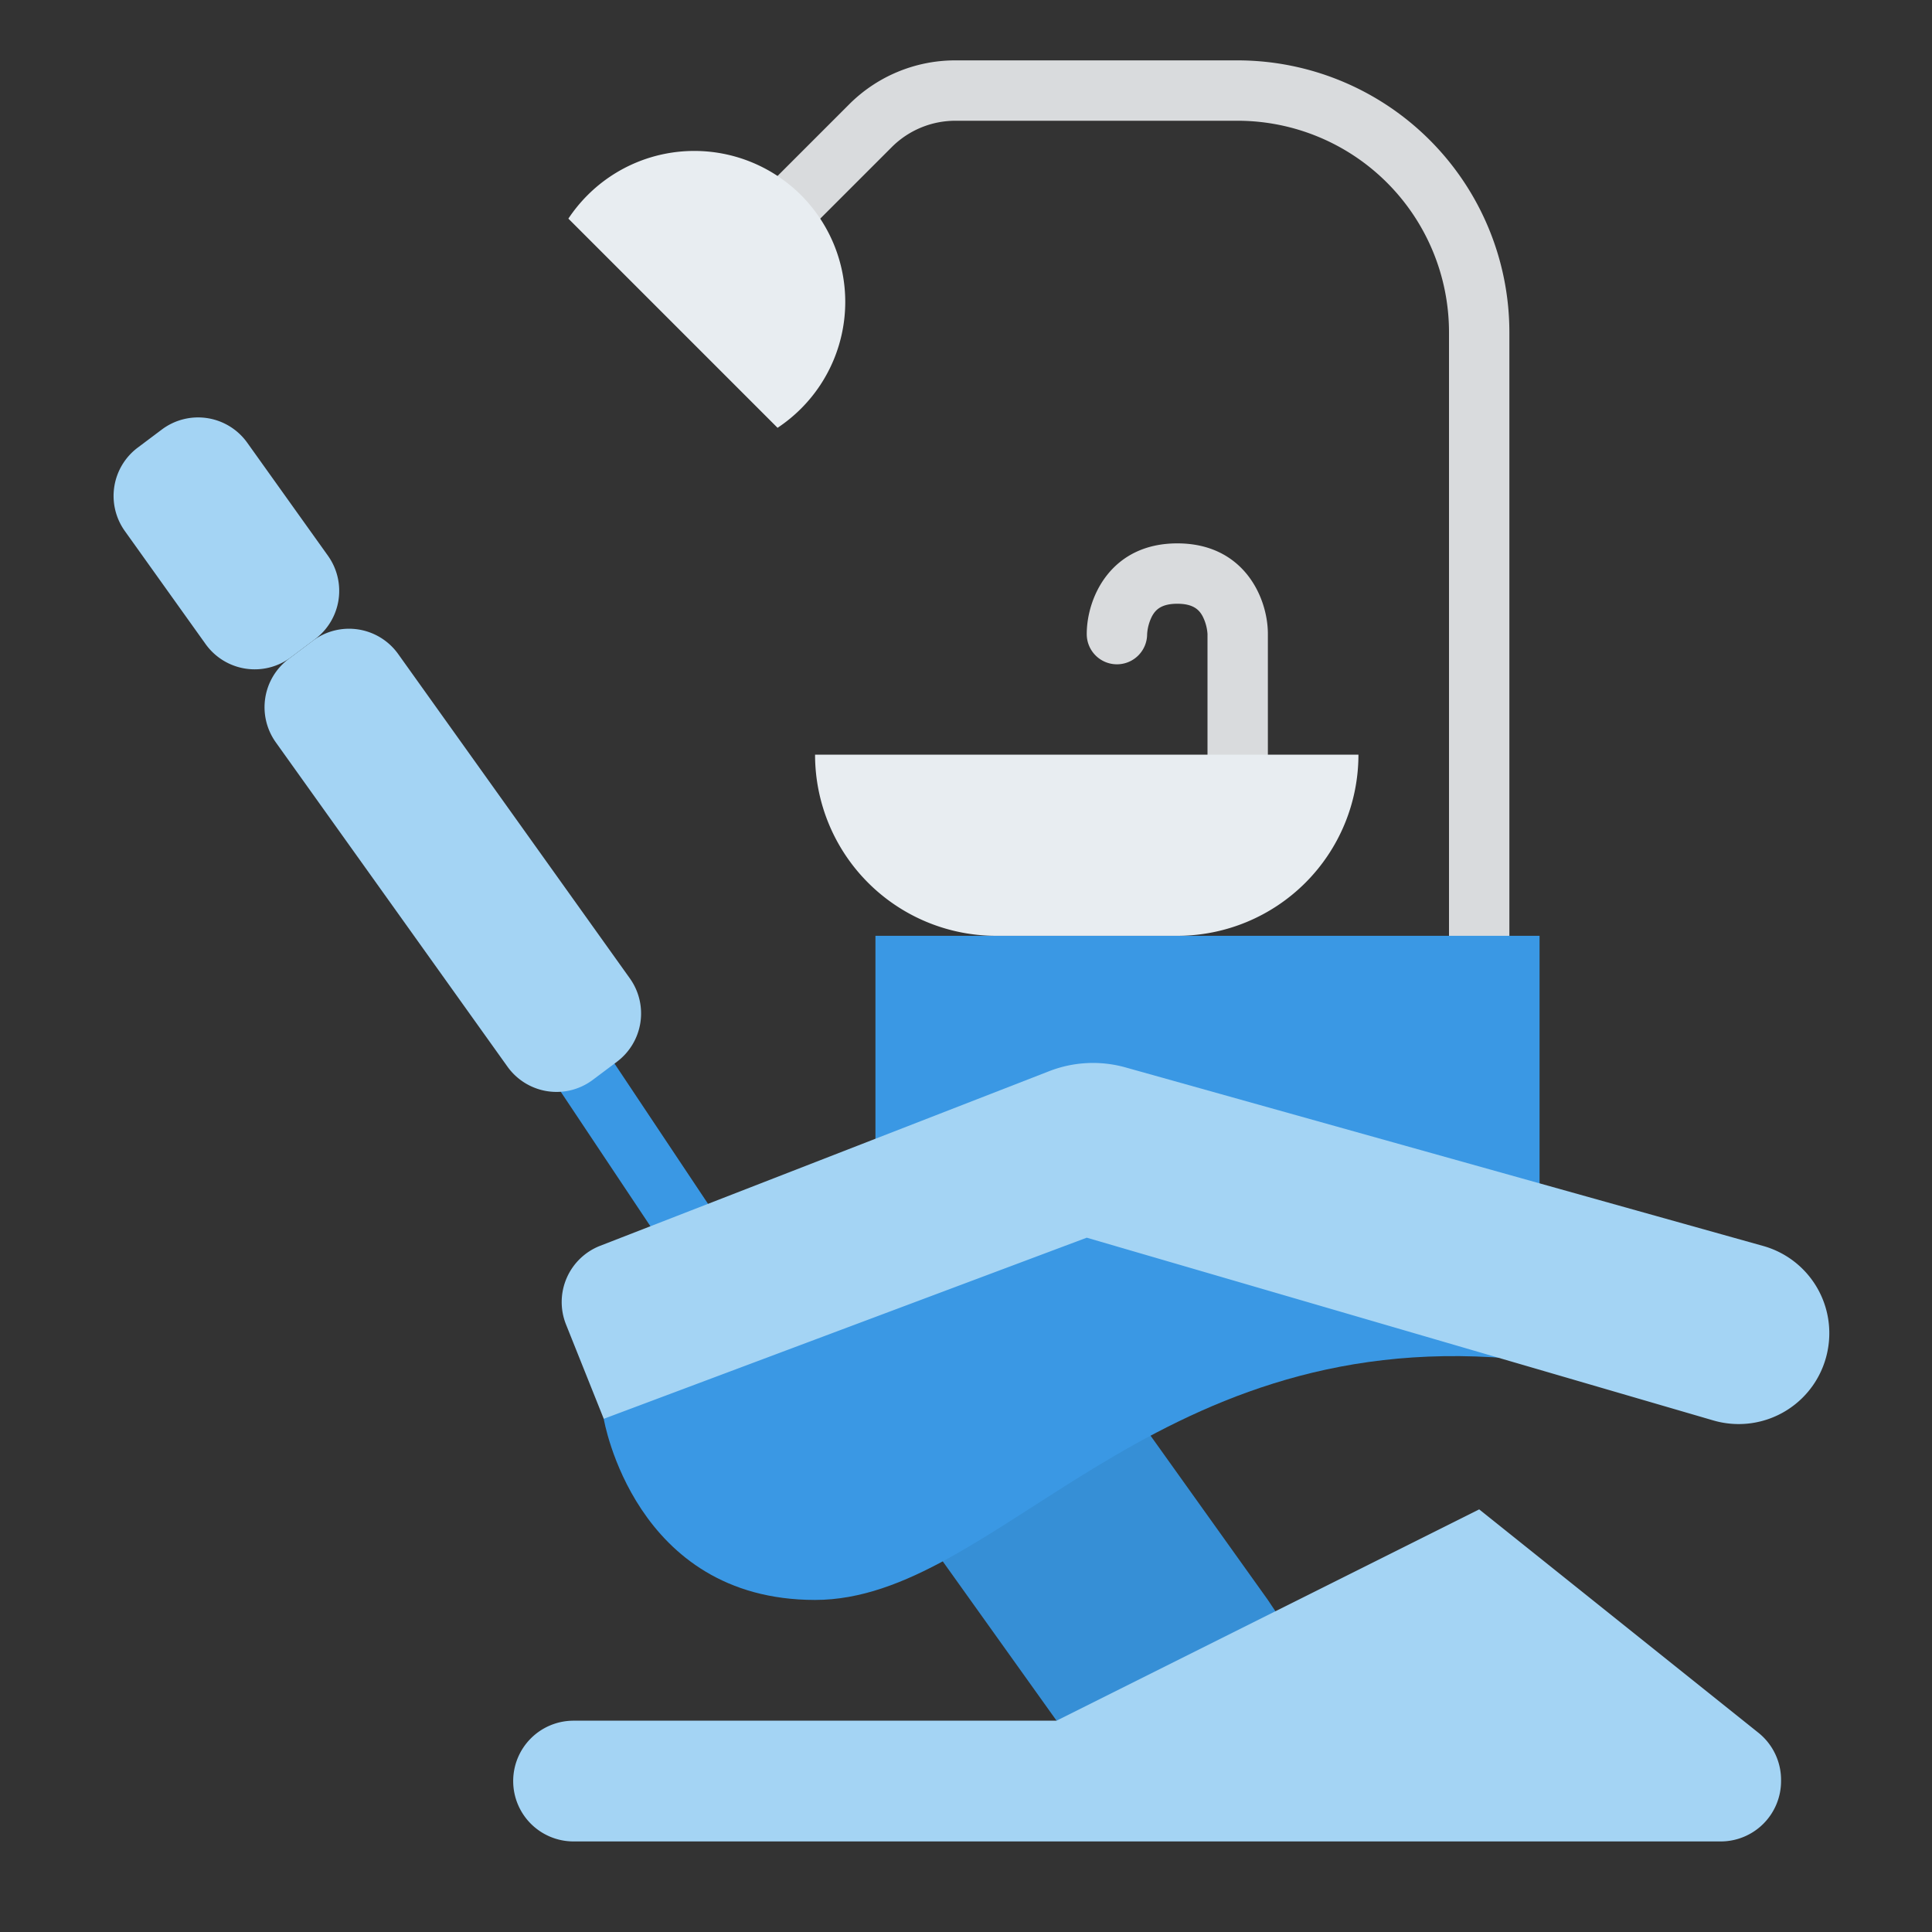<svg id="Flat" height="512" viewBox="0 0 512 512" width="512" xmlns="http://www.w3.org/2000/svg"><rect x="0" y="0" width="512" height="512" fill="#333333" stroke="none"/><path d="m312 144c-17.608 0-24 14.353-24 24a8 8 0 0 0 16 .095 12.035 12.035 0 0 1 1.313-4.815c.893-1.622 2.386-3.28 6.688-3.28s5.8 1.658 6.688 3.28a12.059 12.059 0 0 1 1.311 4.72v32a8 8 0 0 0 16 0v-32c0-9.647-6.392-24-24-24z" fill="#d9dbdd"/><path d="m184.007 336a7.991 7.991 0 0 1 -6.663-3.563l-32-48a8 8 0 1 1 13.312-8.876l32 48a8 8 0 0 1 -6.649 12.439z" fill="#3a98e4"/><path d="m392 256a8 8 0 0 1 -8-8v-160a56.063 56.063 0 0 0 -56-56h-74.745a23.839 23.839 0 0 0 -16.97 7.029l-30.628 30.628a8 8 0 0 1 -11.314-11.314l30.628-30.627a39.732 39.732 0 0 1 28.284-11.716h74.745a72.081 72.081 0 0 1 72 72v160a8 8 0 0 1 -8 8z" fill="#d9dbdd"/><path d="m232 248h176v80h-176z" fill="#3a98e4"/><path d="m280 456-40-56 56-32 40 56 16 24-64 24z" fill="#368fd6"/><path d="m400 360c-96-8-136 64-184 64s-56-48-56-48v-24l128-48 120 40z" fill="#3a98e4"/><g fill="#a4d4f4"><path d="m76.506 174.621 6.393-4.8a16 16 0 0 1 22.62 3.5l61.395 85.954a16 16 0 0 1 -3.42 22.1l-6.393 4.795a16 16 0 0 1 -22.62-3.5l-61.395-85.95a16 16 0 0 1 3.42-22.099z"/><path d="m36.506 118.621 6.393-4.8a16 16 0 0 1 22.62 3.5l21.395 29.959a16 16 0 0 1 -3.42 22.1l-6.393 4.8a16 16 0 0 1 -22.62-3.5l-21.4-29.954a16 16 0 0 1 3.425-22.105z"/><path d="m159.056 330.145 119-46.276a32 32 0 0 1 20.226-.991l168.978 47.314a24 24 0 0 1 17.2 27.056l-.015.089a24 24 0 0 1 -30.394 19.094l-166.051-48.431-128 48-10-25a16 16 0 0 1 9.056-20.855z"/></g><path d="m216 200h144a0 0 0 0 1 0 0 48 48 0 0 1 -48 48h-48a48 48 0 0 1 -48-48 0 0 0 0 1 0 0z" fill="#e8edf1"/><path d="m280 488h-128a16 16 0 0 1 -16-16 16 16 0 0 1 16-16h128l112-56 74 59.2a16 16 0 0 1 6 12.494v.306a16 16 0 0 1 -16 16z" fill="#a4d4f4"/><path d="m212.285 108.284a40.553 40.553 0 0 1 -6.223 5.091l-55.437-55.437a40.553 40.553 0 0 1 5.091-6.223 40 40 0 0 1 56.569 56.569z" fill="#e8edf1"/></svg>